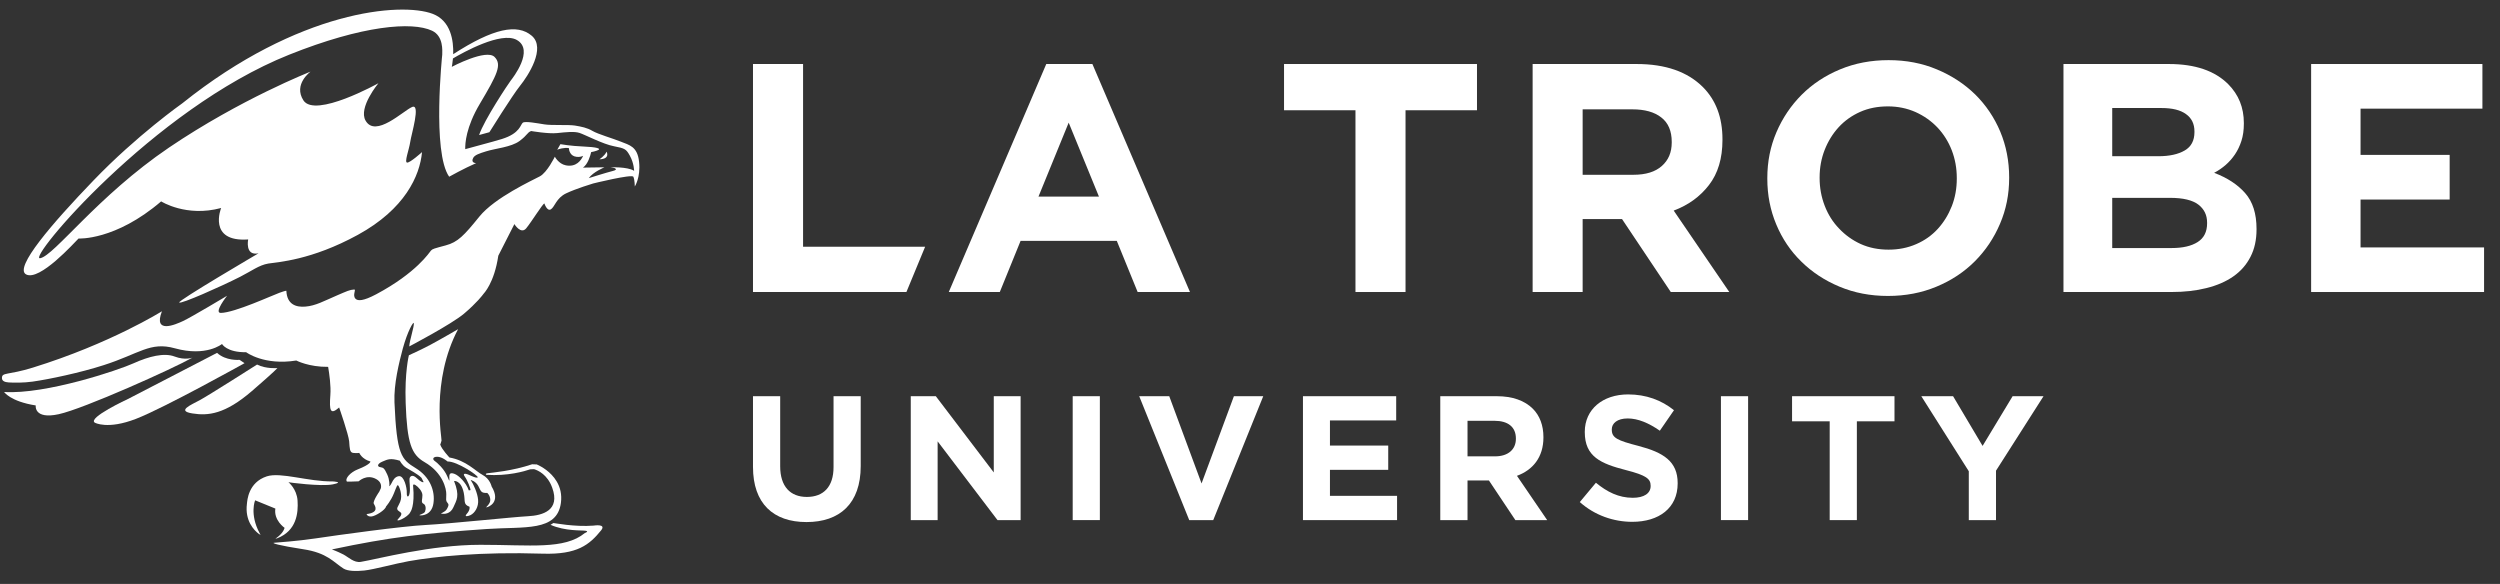 <?xml version="1.0" encoding="UTF-8" standalone="no"?>
<svg width="137px" height="32px" viewBox="0 0 137 32" version="1.1" xmlns="http://www.w3.org/2000/svg" xmlns:xlink="http://www.w3.org/1999/xlink">
    <rect x="0" y="0" width="137" height="32" fill="#333333" stroke="none"/>
    <!-- Generator: sketchtool 40.2 (33826) - http://www.bohemiancoding.com/sketch -->
    <title>4630866E-9AC5-41F9-B3B0-C861DAA25972</title>
    <desc>Created with sketchtool.</desc>
    <defs></defs>
    <g id="Symbols" stroke="none" stroke-width="1" fill="none" fill-rule="evenodd">
        <g id="Desktop-Footer" transform="translate(-78, -325)">
            <g id="Logo">
                <g transform="translate(71, 318)">
                    <g id="Group-39" transform="translate(0, 0.542)">
                        <path d="M40.24,14.77 C40.133,15.009 39.844,15.189 39.844,15.189 C40.465,15.169 40.24,14.77 40.24,14.77 L40.24,14.77 Z" id="Fill-3" fill="#FFFFFF"></path>
                        <path d="M28.911,31.705 C28.911,31.705 29.024,31.945 29.261,32.092 C29.432,32.199 29.895,32.432 30.097,32.644 L30.214,32.875 C30.17,32.906 30.06,32.866 29.826,32.65 C29.596,32.437 29.458,32.558 29.441,32.699 C29.427,32.811 29.488,33.206 29.451,33.459 C29.411,33.715 29.283,33.753 29.292,33.465 C29.303,33.182 29.145,32.526 28.865,32.551 C28.65,32.572 28.538,32.77 28.475,32.902 C28.408,33.04 28.305,33.175 28.337,33.06 C28.337,33.06 28.367,32.772 28.214,32.446 C28.061,32.12 28.017,32.087 27.842,32.058 C27.669,32.036 27.653,31.885 27.952,31.755 C28.256,31.624 28.396,31.553 28.911,31.705 M42.022,15.33 C41.935,14.476 41.476,14.406 41.026,14.222 C40.579,14.041 39.771,13.811 39.471,13.634 C39.171,13.457 38.867,13.399 38.509,13.339 C38.151,13.281 37.251,13.339 36.839,13.275 C36.429,13.211 35.788,13.087 35.653,13.18 C35.517,13.275 35.512,13.764 34.501,14.076 C33.877,14.268 33.087,14.461 32.496,14.632 C32.485,14.336 32.529,13.43 33.302,12.135 C34.252,10.535 34.517,10.001 34.104,9.581 C33.645,9.118 31.758,10.121 31.758,10.121 C31.758,10.121 31.798,9.938 31.822,9.661 C32.371,9.336 34.463,8.167 35.318,8.646 C36.306,9.2 35.095,10.736 34.985,10.878 C34.872,11.02 33.525,13.04 33.255,13.858 L33.819,13.703 C33.819,13.703 35.072,11.689 35.502,11.155 C35.932,10.621 36.937,9.089 36.136,8.414 C35.349,7.748 34.039,8.002 31.835,9.428 C31.859,8.696 31.713,7.597 30.71,7.216 C28.99,6.566 23.369,7.01 16.988,12.121 C16.988,12.121 14.501,13.873 12.12,16.35 C9.862,18.697 7.756,21.136 8.429,21.495 C9.169,21.888 11.079,19.749 11.304,19.529 C11.304,19.529 13.318,19.649 15.831,17.494 C15.831,17.494 17.209,18.373 19.118,17.856 C19.118,17.856 18.361,19.735 20.6,19.58 C20.6,19.58 20.41,20.495 21.166,20.34 C21.166,20.34 16.745,22.931 16.821,23.035 C16.898,23.139 19.085,22.171 20.157,21.628 C20.799,21.301 21.187,20.99 21.701,20.901 C22.213,20.817 24.048,20.731 26.615,19.325 C29.186,17.916 30.006,16.099 30.127,14.793 C30.127,14.793 29.472,15.386 29.309,15.368 C29.148,15.348 29.414,14.675 29.48,14.239 C29.544,13.802 30.064,12.118 29.584,12.321 C29.102,12.523 27.579,14.032 27.032,13.065 C26.627,12.353 27.738,11.018 27.738,11.018 C27.738,11.018 24.266,12.952 23.626,11.957 C23.061,11.075 24.019,10.383 24.019,10.383 C24.019,10.383 20.184,11.888 16.257,14.548 C12.333,17.212 9.967,20.478 9.199,20.608 C8.436,20.737 15.365,12.447 22.84,9.458 C26.878,7.843 29.584,7.632 30.675,8.14 C31.313,8.438 31.235,9.252 31.235,9.451 C31.235,9.451 30.673,14.803 31.614,16.142 C31.614,16.142 32.419,15.692 33.093,15.397 C33.093,15.397 32.776,15.397 32.933,15.108 C33.021,14.947 33.276,14.864 33.648,14.749 C34.148,14.591 35.008,14.524 35.466,14.188 C35.921,13.852 35.883,13.721 36.107,13.638 C36.107,13.638 37.041,13.802 37.529,13.751 C38.018,13.699 38.472,13.649 38.757,13.742 C39.043,13.832 40.048,14.362 40.648,14.473 C41.246,14.586 41.315,14.631 41.512,14.983 C41.746,15.4 41.75,15.821 41.75,15.821 L41.729,15.808 C41.383,15.596 40.462,15.622 40.462,15.622 C40.691,15.647 40.918,15.744 40.583,15.827 C40.248,15.909 39.263,16.22 39.263,16.22 C39.522,15.868 40.105,15.638 40.127,15.626 L38.947,15.643 C39.218,15.456 39.348,14.997 39.396,14.793 C39.506,14.777 39.608,14.746 39.708,14.712 C40.036,14.6 39.672,14.515 38.971,14.487 C38.272,14.461 37.711,14.358 37.711,14.358 L37.536,14.666 C37.603,14.628 37.906,14.537 38.172,14.572 C38.184,14.707 38.247,15.018 38.603,15.053 C38.749,15.069 38.866,15.041 38.956,14.997 C38.849,15.236 38.582,15.633 38.005,15.518 C37.609,15.438 37.405,15.045 37.405,15.045 C37.405,15.045 36.983,15.911 36.582,16.123 C36.185,16.336 34.121,17.279 33.271,18.325 C32.424,19.374 32.087,19.727 31.429,19.904 C30.776,20.08 30.701,20.097 30.618,20.189 C30.532,20.283 29.838,21.4 27.612,22.586 C26.9,22.964 26.606,22.954 26.485,22.832 C26.291,22.634 26.542,22.317 26.406,22.323 C26.164,22.336 26.003,22.418 25.475,22.643 C24.749,22.954 24.299,23.215 23.736,23.26 C23.224,23.303 22.726,23.146 22.692,22.392 C22.692,22.392 22.665,22.375 22.305,22.506 C21.943,22.634 19.857,23.596 19.102,23.606 C18.695,23.611 19.444,22.666 19.444,22.666 C19.444,22.666 17.467,23.85 17.035,24.049 C16.609,24.248 15.386,24.78 15.874,23.515 C15.874,23.515 13.055,25.285 8.796,26.604 C7.424,27.03 7.097,26.845 7.107,27.181 C7.111,27.341 7.264,27.399 7.468,27.415 C7.763,27.434 8.292,27.44 8.782,27.371 C9.698,27.242 11.405,26.88 12.68,26.469 C14.639,25.844 15.223,25.167 16.58,25.544 C18.306,26.024 19.166,25.309 19.166,25.309 C19.166,25.309 19.425,25.777 20.488,25.759 C20.488,25.759 21.465,26.5 23.237,26.214 C23.237,26.214 23.924,26.575 24.982,26.562 C25.047,26.95 25.142,27.608 25.104,28.105 C25.039,28.969 25.1,29.213 25.585,28.788 C25.585,28.788 26.105,30.278 26.135,30.652 C26.164,31.021 26.157,31.254 26.353,31.278 C26.552,31.299 26.689,31.278 26.689,31.278 C26.689,31.278 26.824,31.615 27.298,31.747 C27.298,31.747 27.34,31.892 26.593,32.185 C26.222,32.331 25.879,32.681 26.012,32.851 C26.012,32.851 26.32,32.856 26.654,32.835 C26.654,32.835 27.088,32.416 27.617,32.712 C27.868,32.851 27.908,33.053 27.871,33.213 L27.781,33.407 C27.757,33.443 27.701,33.52 27.641,33.626 C27.549,33.781 27.445,33.986 27.483,34.058 C27.549,34.181 27.806,34.54 27.088,34.63 C27.088,34.63 27.124,34.775 27.348,34.762 C27.57,34.75 28.126,34.397 28.153,34.215 C28.153,34.215 28.417,33.917 28.587,33.492 C28.753,33.071 28.774,33.002 28.829,33.071 C28.884,33.136 29.08,33.602 28.927,33.965 C28.811,34.243 28.711,34.299 28.802,34.423 L28.955,34.541 C29.016,34.583 29.021,34.69 28.848,34.865 C28.546,35.167 29.368,34.808 29.486,34.52 C29.486,34.52 29.745,34.219 29.638,33.072 C29.638,33.072 29.62,32.951 29.769,33.041 C29.916,33.133 30.142,33.375 30.149,33.587 C30.156,33.799 30.053,33.993 30.199,34.059 C30.345,34.126 30.347,34.353 30.293,34.492 C30.239,34.628 29.921,34.672 29.996,34.695 C30.07,34.719 30.651,34.723 30.752,34.044 C30.855,33.364 30.565,32.591 29.781,32.112 C28.997,31.632 28.739,31.392 28.617,28.509 C28.575,27.505 28.867,26.332 29.076,25.548 L29.077,25.548 C29.339,24.594 29.659,24.058 29.676,24.167 C29.706,24.356 29.449,25.081 29.427,25.443 C29.427,25.443 31.741,24.229 32.427,23.648 C33.123,23.061 33.461,22.613 33.484,22.577 C33.509,22.542 34.084,21.977 34.307,20.47 L35.188,18.739 C35.188,18.739 35.541,19.322 35.836,18.97 C36.129,18.615 36.739,17.618 36.833,17.608 C36.833,17.608 36.978,18.057 37.188,17.929 C37.399,17.8 37.481,17.313 38.021,17.055 C38.561,16.796 39.503,16.513 39.503,16.513 C39.503,16.513 41.634,15.985 41.708,16.145 C41.783,16.304 41.788,16.677 41.788,16.677 C41.788,16.677 42.112,16.184 42.022,15.33" id="Fill-5" fill="#FFFFFF"></path>
                        <path d="M16.573,25.997 C15.995,25.775 15.156,25.988 14.324,26.364 C13.494,26.742 9.507,28.081 7.226,27.939 C7.226,27.939 7.563,28.457 8.958,28.676 C8.958,28.676 8.842,29.455 10.215,29.157 C11.586,28.861 16.513,26.647 17.549,26.055 C17.549,26.055 17.153,26.217 16.573,25.997" id="Fill-7" fill="#FFFFFF"></path>
                        <path d="M20.128,26.179 C20.094,26.179 19.379,26.241 18.894,25.795 L14.012,28.323 C14.012,28.323 11.78,29.355 12.195,29.62 C12.195,29.62 12.891,30.017 14.452,29.411 C16.013,28.807 20.401,26.36 20.401,26.36 L20.128,26.179" id="Fill-9" fill="#FFFFFF"></path>
                        <path d="M22.2,26.629 C22.2,26.629 21.572,26.684 21.087,26.435 C21.087,26.435 18.452,28.114 17.955,28.383 C17.454,28.654 16.668,28.974 17.537,29.113 C18.405,29.253 19.329,29.161 20.808,27.884 C22.129,26.742 22.2,26.629 22.2,26.629" id="Fill-11" fill="#FFFFFF"></path>
                        <path d="M31.524,31.747 C32.043,31.733 33.2,32.516 33.179,32.61 C33.16,32.705 32.748,32.501 32.628,32.452 C32.504,32.404 32.333,32.387 32.472,32.58 C32.613,32.771 32.791,33.223 32.783,33.316 L32.69,33.332 C32.534,32.889 32.138,32.516 31.92,32.432 C31.702,32.346 31.635,32.398 31.623,32.55 C31.61,32.701 31.686,32.998 31.517,32.574 C31.344,32.149 30.941,31.799 30.823,31.72 C30.7,31.637 30.757,31.553 30.757,31.553 C30.81,31.492 30.907,31.484 31.008,31.492 C31.263,31.516 31.524,31.747 31.524,31.747 M30.572,25.361 C30.051,25.637 29.407,25.926 29.407,25.926 C29.407,25.926 29.17,26.854 29.231,28.551 C29.309,30.751 29.546,31.366 30.262,31.78 C31.28,32.367 31.464,33.262 31.456,33.544 C31.451,33.826 31.422,33.899 31.514,34.001 C31.604,34.104 31.597,34.161 31.489,34.353 C31.381,34.545 31.077,34.595 31.202,34.61 C31.328,34.63 31.679,34.642 31.849,34.251 C32.016,33.861 32.213,33.651 31.882,32.817 C31.882,32.817 32.266,32.755 32.415,33.47 C32.509,33.926 32.367,34.092 32.728,34.227 C32.728,34.227 32.784,34.391 32.577,34.621 C32.416,34.799 32.642,34.753 32.783,34.687 C33.023,34.569 33.236,34.234 33.2,33.845 C33.17,33.474 32.948,32.995 32.792,32.759 C32.792,32.759 33.06,32.819 33.208,33.086 C33.356,33.35 33.332,33.49 33.699,33.47 C33.699,33.47 33.858,33.592 33.868,33.845 C33.879,34.097 33.565,34.278 33.668,34.26 C33.772,34.241 34.464,33.982 33.94,33.115 C33.94,33.115 33.852,32.701 33.453,32.488 C33.054,32.276 32.552,31.691 31.63,31.529 C31.63,31.529 31.207,31.082 31.124,30.818 C31.124,30.818 31.175,30.704 31.196,30.603 C31.22,30.502 30.599,27.334 32.104,24.496 C32.104,24.496 31.092,25.085 30.572,25.361" id="Fill-13" fill="#FFFFFF"></path>
                        <path d="M20.98,33.875 L22.09,34.328 C21.99,34.973 22.596,35.384 22.596,35.384 C22.529,35.62 22.322,35.805 22.199,35.899 L22.091,35.979 L22.193,35.955 C23.253,35.545 23.352,34.569 23.306,33.889 C23.263,33.243 22.807,32.884 22.807,32.884 C22.794,32.889 24.59,33.132 25.238,33.001 C25.886,32.87 25.232,32.84 25.232,32.84 C23.884,32.855 22.383,32.314 21.62,32.562 C20.598,32.897 20.551,33.894 20.532,34.063 C20.411,35.004 20.929,35.52 21.167,35.702 L21.281,35.779 L21.223,35.668 C20.667,34.63 20.98,33.875 20.98,33.875" id="Fill-15" fill="#FFFFFF"></path>
                        <path d="M39.535,35.261 C38.498,35.345 37.34,35.114 37.325,35.12 L37.169,35.218 C37.979,35.577 38.883,35.507 39.092,35.544 C39.3,35.578 39.05,35.668 39.05,35.668 C37.928,36.59 36.067,36.313 33.329,36.313 C30.589,36.313 27.72,37.091 26.776,37.248 C26.398,37.313 26.082,36.979 25.816,36.842 C25.451,36.657 25.187,36.567 25.187,36.567 C28.408,35.883 30.241,35.684 33.683,35.447 C35.761,35.307 37.517,35.6 37.737,34.024 C37.801,33.548 37.696,33.161 37.513,32.852 C37.187,32.298 36.651,32.012 36.418,31.909 L36.161,31.9 C35.072,32.269 33.959,32.359 33.752,32.387 C33.537,32.413 33.653,32.478 33.653,32.478 C34.816,32.557 35.752,32.282 36.054,32.177 L36.265,32.168 C36.486,32.234 37,32.462 37.262,33.186 C37.71,34.422 36.749,34.705 35.929,34.747 C35.107,34.79 31.643,35.158 30.327,35.227 C29.012,35.296 25.547,35.774 24.29,35.963 C23.321,36.109 22.087,36.196 22.087,36.196 C21.752,36.201 22.301,36.354 23.617,36.556 C24.932,36.754 25.28,37.267 25.817,37.611 C26.06,37.765 26.52,37.766 26.958,37.723 C27.5,37.666 28.656,37.342 29.393,37.211 C30.834,36.956 33.308,36.689 36.742,36.799 C38.636,36.857 39.301,36.313 39.942,35.52 C40.244,35.143 39.535,35.261 39.535,35.261" id="Fill-17" fill="#FFFFFF"></path>
                        <path d="M48.264,32.047 L48.264,28.17 L49.754,28.17 L49.754,32.01 C49.754,33.115 50.306,33.69 51.217,33.69 C52.126,33.69 52.678,33.134 52.678,32.058 L52.678,28.17 L54.167,28.17 L54.167,32 C54.167,34.056 53.017,35.067 51.195,35.067 C49.376,35.067 48.264,34.05 48.264,32.047" id="Fill-19" fill="#FFFFFF"></path>
                        <polygon id="Fill-21" fill="#FFFFFF" points="56.91 28.17 58.283 28.17 61.459 32.347 61.459 28.17 62.93 28.17 62.93 34.96 61.663 34.96 58.382 30.644 58.382 34.96 56.91 34.96"></polygon>
                        <polygon id="Clip-24" points="0 44.845 152.512 44.845 152.512 0.501 0 0.501"></polygon>
                        <polygon id="Fill-23" fill="#FFFFFF" points="65.784 34.959 67.272 34.959 67.272 28.17 65.784 28.17"></polygon>
                        <polygon id="Fill-25" fill="#FFFFFF" points="69.429 28.17 71.075 28.17 72.845 32.951 74.618 28.17 76.226 28.17 73.485 34.96 72.17 34.96"></polygon>
                        <polygon id="Fill-26" fill="#FFFFFF" points="78.402 28.17 83.511 28.17 83.511 29.498 79.881 29.498 79.881 30.875 83.075 30.875 83.075 32.205 79.881 32.205 79.881 33.63 83.559 33.63 83.559 34.96 78.402 34.96"></polygon>
                        <path d="M88.929,31.466 C89.655,31.466 90.071,31.078 90.071,30.506 L90.071,30.488 C90.071,29.846 89.626,29.518 88.901,29.518 L87.42,29.518 L87.42,31.466 L88.929,31.466 Z M85.927,28.17 L89.025,28.17 C89.887,28.17 90.556,28.413 91.001,28.858 C91.378,29.236 91.58,29.77 91.58,30.411 L91.58,30.43 C91.58,31.523 90.992,32.216 90.129,32.533 L91.785,34.96 L90.042,34.96 L88.592,32.786 L87.42,32.786 L87.42,34.96 L85.927,34.96 L85.927,28.17 Z" id="Fill-27" fill="#FFFFFF"></path>
                        <path d="M93.573,33.971 L94.456,32.912 C95.066,33.416 95.705,33.737 96.479,33.737 C97.089,33.737 97.455,33.494 97.455,33.096 L97.455,33.077 C97.455,32.7 97.223,32.505 96.089,32.216 C94.726,31.864 93.846,31.485 93.846,30.14 L93.846,30.12 C93.846,28.889 94.831,28.072 96.219,28.072 C97.206,28.072 98.047,28.385 98.734,28.937 L97.959,30.061 C97.359,29.644 96.767,29.389 96.198,29.389 C95.626,29.389 95.326,29.655 95.326,29.985 L95.326,30.002 C95.326,30.45 95.617,30.593 96.787,30.894 C98.161,31.253 98.936,31.747 98.936,32.931 L98.936,32.951 C98.936,34.299 97.911,35.054 96.45,35.054 C95.423,35.054 94.388,34.698 93.573,33.971" id="Fill-28" fill="#FFFFFF"></path>
                        <polygon id="Fill-29" fill="#FFFFFF" points="101.307 34.959 102.796 34.959 102.796 28.17 101.307 28.17"></polygon>
                        <polygon id="Fill-30" fill="#FFFFFF" points="107.267 29.546 105.205 29.546 105.205 28.17 110.818 28.17 110.818 29.546 108.756 29.546 108.756 34.96 107.267 34.96"></polygon>
                        <polygon id="Fill-31" fill="#FFFFFF" points="114.89 32.283 112.288 28.17 114.029 28.17 115.646 30.894 117.291 28.17 118.985 28.17 116.381 32.251 116.381 34.96 114.89 34.96"></polygon>
                        <polygon id="Fill-32" fill="#FFFFFF" points="48.264 9.966 51.008 9.966 51.008 19.98 57.697 19.98 56.672 22.46 48.264 22.46"></polygon>
                        <path d="M64.336,9.966 L66.863,9.966 L72.21,22.46 L69.343,22.46 L68.201,19.659 L62.928,19.659 L61.789,22.46 L58.993,22.46 L64.336,9.966 Z M67.222,17.231 L65.564,13.179 L63.909,17.231 L67.222,17.231 Z" id="Fill-33" fill="#FFFFFF"></path>
                        <polygon id="Fill-34" fill="#FFFFFF" points="81.28 12.5 77.365 12.5 77.365 9.966 87.939 9.966 87.939 12.5 84.023 12.5 84.023 22.46 81.28 22.46"></polygon>
                        <path d="M90.988,9.966 L96.689,9.966 C98.27,9.966 99.478,10.389 100.323,11.234 C101.034,11.949 101.391,12.9 101.391,14.088 L101.391,14.126 C101.391,15.137 101.144,15.962 100.652,16.598 C100.159,17.237 99.514,17.702 98.719,17.998 L101.765,22.46 L98.559,22.46 L95.888,18.464 L95.849,18.464 L93.729,18.464 L93.729,22.46 L90.988,22.46 L90.988,9.966 Z M96.509,16.036 C97.19,16.036 97.707,15.876 98.068,15.555 C98.432,15.233 98.611,14.805 98.611,14.269 L98.611,14.234 C98.611,13.637 98.421,13.191 98.039,12.895 C97.664,12.598 97.133,12.45 96.457,12.45 L93.729,12.45 L93.729,16.036 L96.509,16.036 Z" id="Fill-35" fill="#FFFFFF"></path>
                        <path d="M110.458,22.676 C109.496,22.676 108.611,22.506 107.802,22.166 C106.995,21.829 106.297,21.37 105.711,20.791 C105.121,20.216 104.664,19.537 104.339,18.757 C104.012,17.978 103.849,17.143 103.849,16.252 L103.849,16.213 C103.849,15.322 104.014,14.485 104.347,13.707 C104.681,12.928 105.142,12.243 105.728,11.654 C106.318,11.065 107.016,10.601 107.829,10.263 C108.644,9.923 109.531,9.754 110.495,9.754 C111.456,9.754 112.341,9.923 113.145,10.263 C113.955,10.601 114.653,11.061 115.241,11.634 C115.826,12.212 116.286,12.893 116.613,13.669 C116.939,14.45 117.102,15.286 117.102,16.179 L117.102,16.213 C117.102,17.109 116.935,17.944 116.602,18.719 C116.27,19.501 115.81,20.187 115.222,20.776 C114.635,21.365 113.934,21.829 113.121,22.166 C112.307,22.506 111.423,22.676 110.458,22.676 M110.495,20.139 C111.041,20.139 111.543,20.039 112.007,19.837 C112.472,19.637 112.864,19.357 113.193,18.998 C113.518,18.641 113.773,18.225 113.958,17.756 C114.141,17.289 114.232,16.786 114.232,16.252 L114.232,16.213 C114.232,15.679 114.141,15.176 113.958,14.697 C113.773,14.222 113.513,13.805 113.173,13.445 C112.834,13.089 112.436,12.808 111.971,12.598 C111.509,12.394 111.003,12.288 110.458,12.288 C109.9,12.288 109.391,12.386 108.933,12.591 C108.476,12.795 108.085,13.074 107.759,13.429 C107.433,13.785 107.177,14.201 106.993,14.669 C106.809,15.138 106.715,15.644 106.715,16.179 L106.715,16.213 C106.715,16.748 106.809,17.255 106.993,17.732 C107.177,18.21 107.437,18.626 107.778,18.978 C108.115,19.338 108.513,19.623 108.97,19.832 C109.427,20.037 109.935,20.139 110.495,20.139" id="Fill-36" fill="#FFFFFF"></path>
                        <path d="M120.078,9.966 L125.855,9.966 C127.29,9.966 128.375,10.337 129.109,11.074 C129.678,11.647 129.963,12.354 129.963,13.198 L129.963,13.235 C129.963,13.591 129.919,13.906 129.83,14.179 C129.742,14.453 129.624,14.698 129.476,14.919 C129.327,15.138 129.158,15.332 128.962,15.5 C128.767,15.669 128.561,15.81 128.335,15.929 C129.055,16.201 129.624,16.572 130.037,17.044 C130.45,17.514 130.658,18.165 130.658,18.998 L130.658,19.034 C130.658,19.607 130.547,20.107 130.326,20.533 C130.108,20.962 129.794,21.32 129.386,21.606 C128.975,21.892 128.485,22.104 127.912,22.245 C127.332,22.392 126.698,22.46 126,22.46 L120.078,22.46 L120.078,9.966 Z M125.278,15.019 C125.884,15.019 126.365,14.913 126.722,14.704 C127.077,14.5 127.256,14.162 127.256,13.698 L127.256,13.66 C127.256,13.248 127.101,12.928 126.791,12.71 C126.482,12.485 126.037,12.378 125.454,12.378 L122.75,12.378 L122.75,15.019 L125.278,15.019 Z M126.007,20.051 C126.614,20.051 127.088,19.941 127.432,19.722 C127.777,19.501 127.949,19.162 127.949,18.698 L127.949,18.66 C127.949,18.241 127.789,17.915 127.469,17.669 C127.148,17.425 126.632,17.3 125.921,17.3 L122.75,17.3 L122.75,20.051 L126.007,20.051 Z" id="Fill-37" fill="#FFFFFF"></path>
                        <polygon id="Fill-38" fill="#FFFFFF" points="133.65 9.966 143.036 9.966 143.036 12.412 136.358 12.412 136.358 14.946 141.241 14.946 141.241 17.393 136.358 17.393 136.358 20.017 143.127 20.017 143.127 22.46 133.65 22.46"></polygon>
                    </g>
                </g>
            </g>
        </g>
    </g>
</svg>